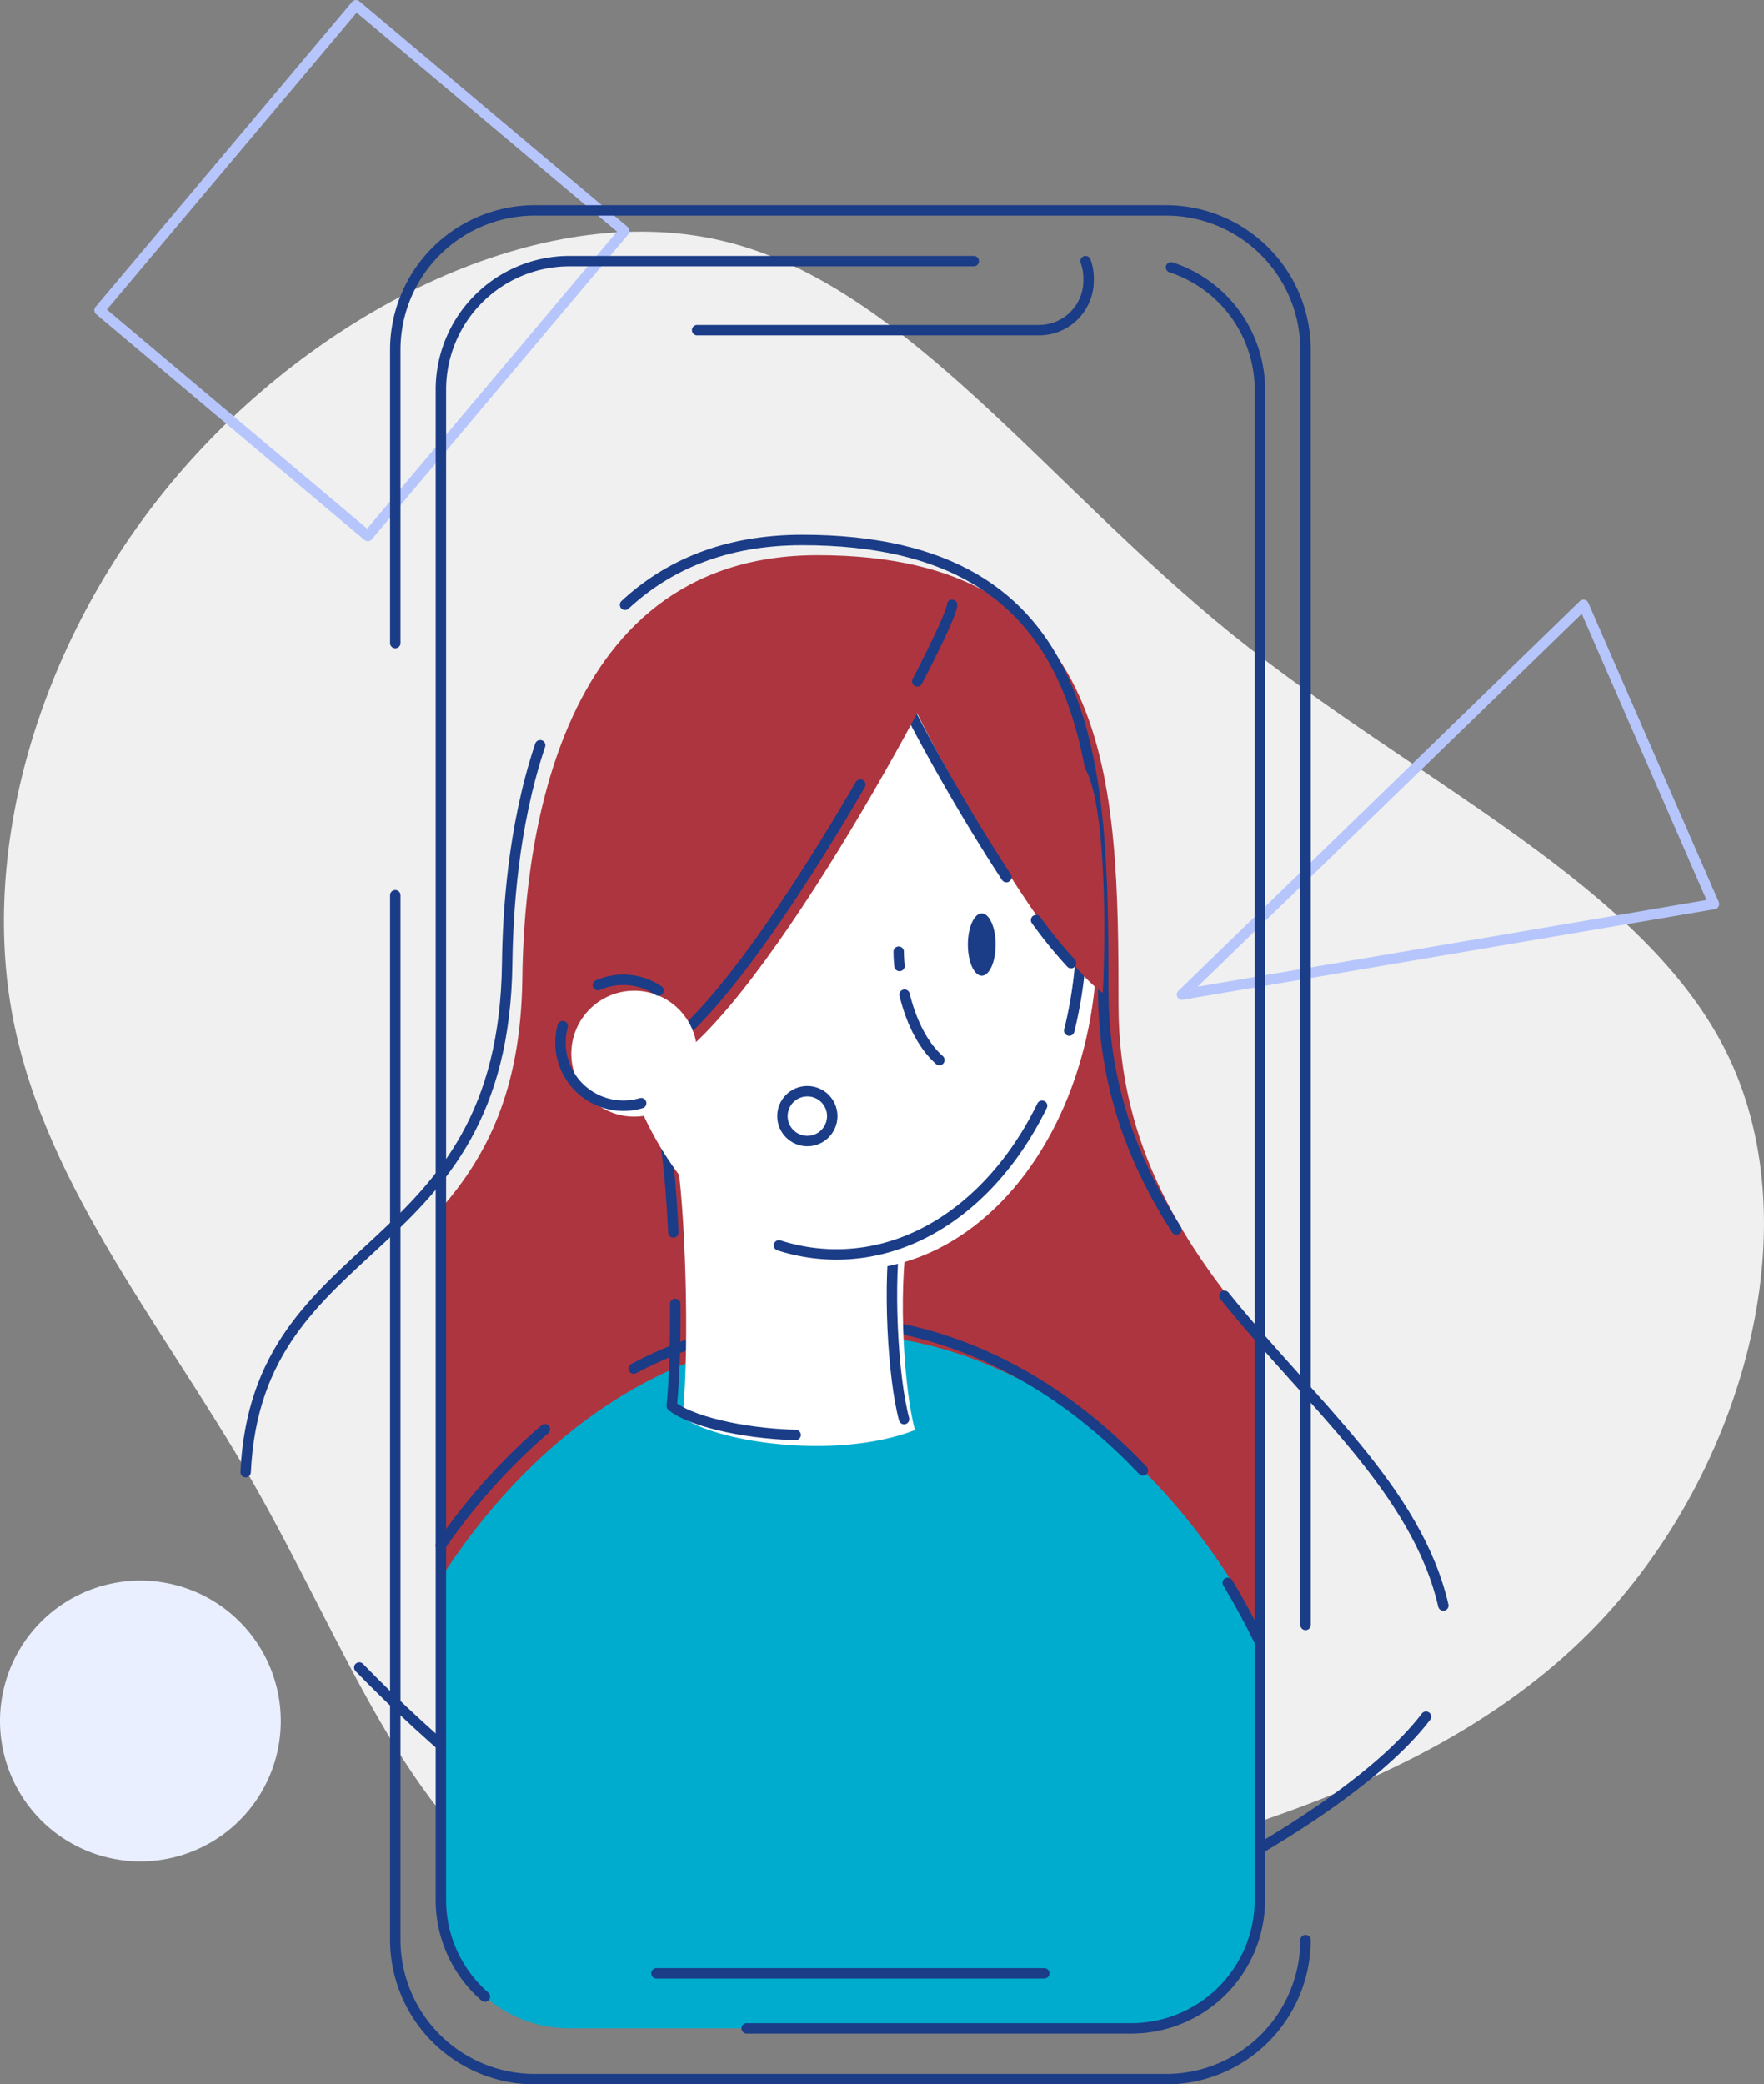 <svg xmlns="http://www.w3.org/2000/svg" viewBox="0 0 809.34 956.15"><rect x="0" y="0" width="809.34" height="956.15" fill="#808080" stroke="none"/><defs><style>.cls-1{fill:#f0f0f0;}.cls-2,.cls-4{fill:none;stroke-linecap:round;stroke-linejoin:round;stroke-width:4.78px;}.cls-2{stroke:#b6c6fc;}.cls-3{fill:#AD353F;}.cls-4{stroke:#1b3c87;}.cls-5{fill:#00ACCD;}.cls-6{fill:#eaefff;fill-rule:evenodd;}.cls-7{fill:#fff;}.cls-8{fill:#1b3c87;}</style></defs><title>drawkit-grape-pack-illustration-13</title><g id="Layer_2" data-name="Layer 2"><g id="vector"><path class="cls-1" d="M565.33,291c85.12,68.63,190.48,115.4,227.94,194.07,37.27,78.67,6.45,188.87-58.78,258.4-65.23,69.35-164.68,98-257,120.06-92.29,22.23-177.22,37.82-234,4.84-56.81-33.15-85.48-115-127.77-188.87C73.43,605.86,17.34,540.09,4.62,459.64-8.1,379,22.54,283.31,87.41,211.27c65.05-72.22,164.5-121,246.57-100.17C415.88,131.88,480.39,222.38,565.33,291Z"/><polygon class="cls-2" points="726.53 277.44 786.39 414.73 542.3 456.28 726.53 277.44"/><path class="cls-3" d="M513.19,461c0-102.85-2-206.33-138.11-206.33-124.25,0-134.8,142.9-135.43,194.21-.63,52.07-17,82.28-37.37,105.58v246.8c67.33,60.91,158.13,120,201.94,120,39.83,0,113.73-27.93,173.83-62.3V612.61C543.74,572.22,513.19,526.23,513.19,461Z"/><path class="cls-4" d="M112.7,675.33c5.22-111.17,118.26-94.68,120-233.42.28-22.4,2.44-62.25,15.13-100.05"/><path class="cls-4" d="M654.26,787.47c-41.76,55.07-193.17,126.85-257,126.85-50.88,0-165.13-79.74-232.41-149.41"/><path class="cls-4" d="M561.79,594.43C601.52,643.82,650,683.54,662.21,736.5"/><path class="cls-4" d="M286.78,277.43c19.38-18,45.66-29.73,81.3-29.73,136.13,0,138.11,103.48,138.11,206.33,0,44,13.94,79.32,33.56,110"/><path class="cls-5" d="M202.28,871.64a59,59,0,0,0,58.84,58.85H519.21a59,59,0,0,0,58.84-58.85V747.5c-44-82.24-114.87-135.62-194.81-135.62-72,0-136.68,43.34-181,112.07Z"/><path class="cls-6" d="M0,789.46a64.41,64.41,0,1,1,64.41,64.41A64.42,64.42,0,0,1,0,789.46Z"/><rect class="cls-2" x="74.63" y="43.69" width="182.84" height="160.86" transform="translate(-35.82 171.31) rotate(-49.93)"/><path class="cls-4" d="M563.29,726.06q7.86,13,14.76,27.13"/><path class="cls-4" d="M290.72,627.81c26.86-14.16,56-21.93,86.52-21.93,55.36,0,106.36,25.59,147.11,68.63"/><path class="cls-4" d="M202.28,708.94A278.32,278.32,0,0,1,250,655.66"/><path class="cls-4" d="M599,890a64,64,0,0,1-63.79,63.79h-290A64,64,0,0,1,181.36,890V410.69"/><path class="cls-4" d="M181.36,295V160.31a64,64,0,0,1,63.79-63.79h290A64,64,0,0,1,599,160.31V745.38"/><path class="cls-4" d="M222.48,915.93a58.77,58.77,0,0,1-20.2-44.29v-693a59,59,0,0,1,58.84-58.85H446.76"/><path class="cls-4" d="M537.29,122.65a59.08,59.08,0,0,1,40.76,56v693a59,59,0,0,1-58.84,58.85H342.6"/><path class="cls-4" d="M498.07,119.79a22.45,22.45,0,0,1,1.39,7.79v1.23a22.73,22.73,0,0,1-22.66,22.66H319.86"/><line class="cls-4" x1="301.19" y1="905.24" x2="479.13" y2="905.24"/><path class="cls-7" d="M310.3,529.43c4,23,6.26,87.12,2.89,120.52,12.82,10.8,69.15,20.58,106.6,6.07-5.06-18.55-7.76-62.74-3.37-89.73C392.46,557.52,310.3,529.43,310.3,529.43Z"/><path class="cls-4" d="M309.81,598.15c.11,17.4-.36,34.26-1.62,46.8,7.71,6.5,31.21,12.63,56.85,13.32"/><path class="cls-4" d="M414.79,651c-5.06-18.55-7.76-62.74-3.37-89.73-24-8.77-106.12-36.86-106.12-36.86,1.54,8.89,2.83,23.91,3.63,40.93"/><ellipse class="cls-7" cx="390.8" cy="432.43" rx="112.5" ry="150"/><path class="cls-4" d="M478.12,507.22c-20.07,41.07-54.82,68.21-94.32,68.21a86,86,0,0,1-26.4-4.15"/><path class="cls-4" d="M280.45,484.79a193.1,193.1,0,0,1-9.15-59.36c0-82.84,50.36-150,112.5-150s112.5,67.16,112.5,150a195.82,195.82,0,0,1-5.72,47.34"/><ellipse class="cls-8" cx="450.43" cy="433.32" rx="6.37" ry="14.29"/><path class="cls-4" d="M415,456.28c2.65,10.68,7.55,22.52,16,30"/><path class="cls-4" d="M412.32,436.59a63.75,63.75,0,0,0,.38,6.54"/><circle class="cls-4" cx="370.42" cy="511.99" r="11.43"/><path class="cls-3" d="M415.32,314.25a8,8,0,0,0,.41,1.55c5.56,16.5,63.43,121,90.24,139.68.95-16.34,2.54-83.54-7.92-102.56s-53.89-69.1-67.52-69.1-15.17,30.79-15.17,30.79"/><path class="cls-4" d="M475.36,422.1a205.75,205.75,0,0,0,16.05,19.72"/><path class="cls-4" d="M409.32,308.25a8,8,0,0,0,.41,1.55c3.51,10.4,27.81,55.78,52,92.58"/><path class="cls-3" d="M441.84,282.44c0,10-91.24,182.94-137.78,207.12C284.9,502.33,248,506.89,248,496.86s17.79-182,55.66-201.65S397.13,252.78,441.84,282.44Z"/><path class="cls-4" d="M394.74,359.92c-30.14,51.82-69.81,111.2-95.68,124.64-8.43,5.62-20.32,9.65-31,11.55"/><path class="cls-4" d="M436.84,277.44c0,2.6-6.12,16.11-16,35.14"/><circle class="cls-7" cx="290.99" cy="483.35" r="28.87"/><path class="cls-4" d="M274.31,451.94a28.91,28.91,0,0,1,27.82,2.47"/><path class="cls-4" d="M294.17,506.05a28.9,28.9,0,0,1-36-35.34"/></g></g></svg>
